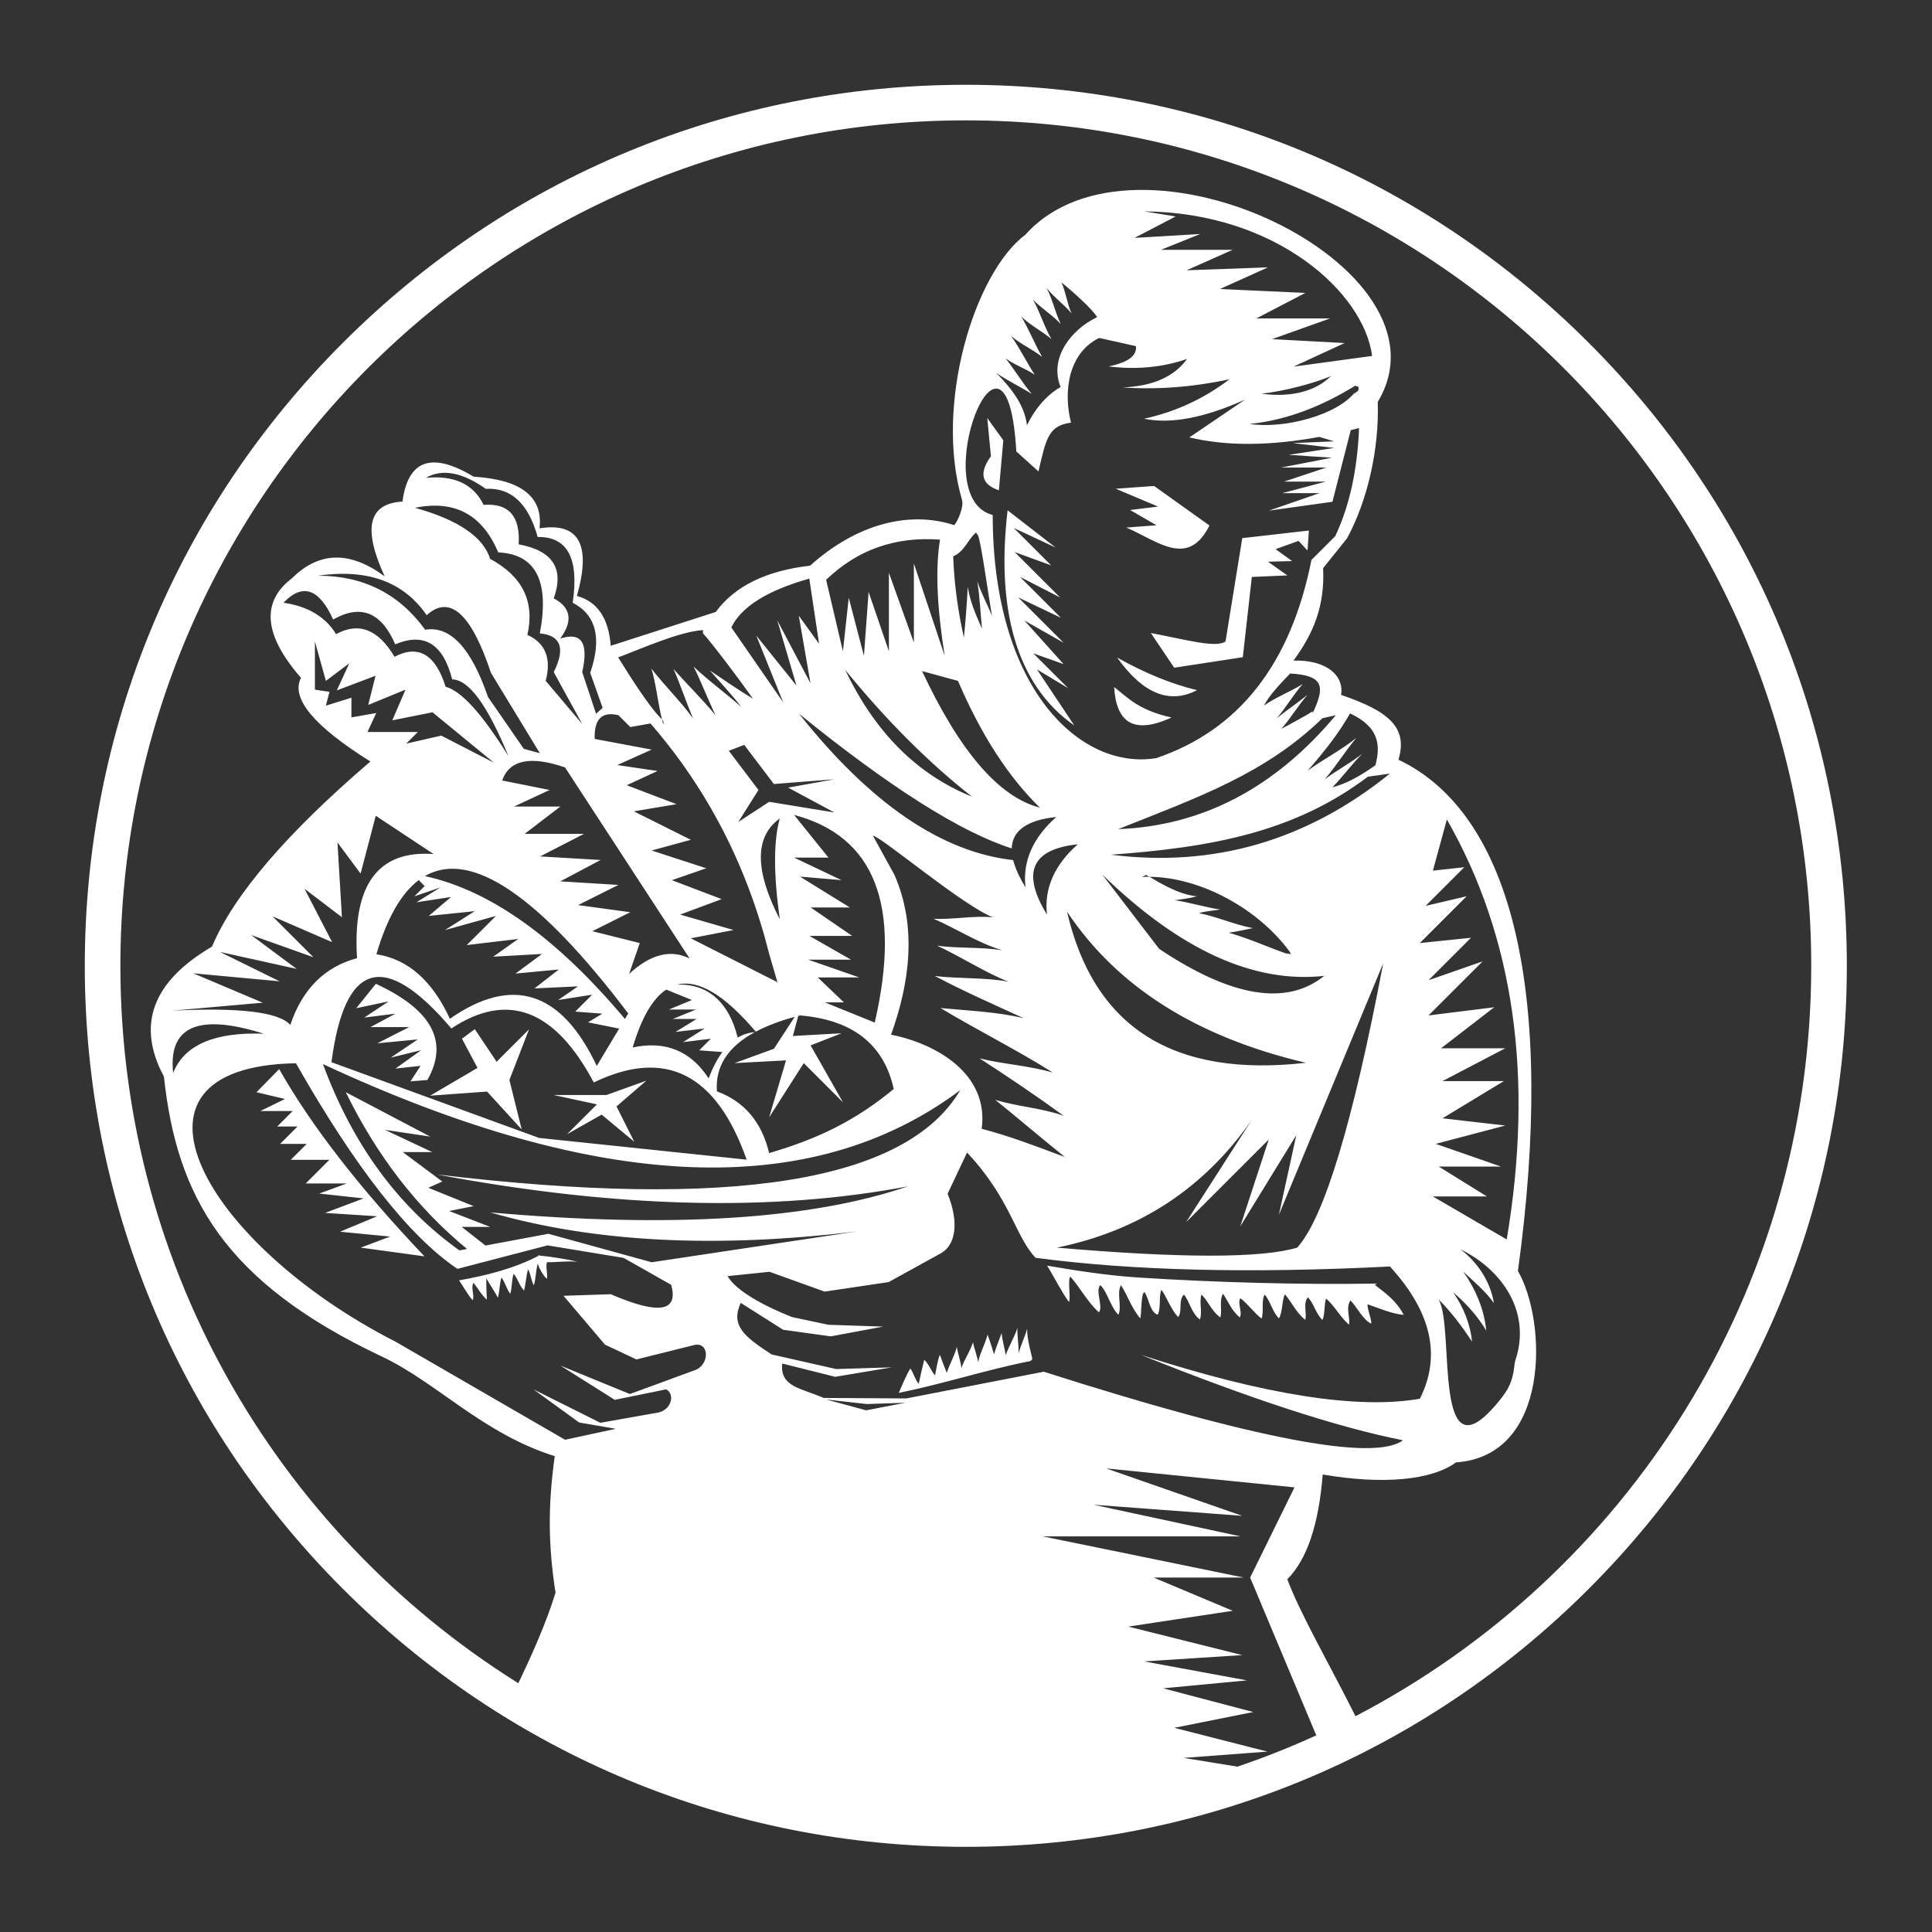 <svg xmlns="http://www.w3.org/2000/svg" width="500" zoomAndPan="magnify"
     viewBox="0 0 375 375" height="500" preserveAspectRatio="xMidYMid meet" version="1.0">
    <rect x="0" y="0" width="375" height="375" fill="#333333" stroke="none"/>
    <defs>
        <clipPath id="631bff9d36">
            <path
                d="M 16.457 16.457 L 358.457 16.457 L 358.457 358.457 L 16.457 358.457 Z M 16.457 16.457 "
                clip-rule="nonzero"/>
        </clipPath>
    </defs>
    <g clip-path="url(#631bff9d36)">
        <path fill="#ffffff"
              d="M 308.383 66.543 C 276.082 34.242 233.141 16.457 187.461 16.457 C 141.785 16.457 98.84 34.242 66.543 66.543 C 34.242 98.84 16.457 141.785 16.457 187.461 C 16.457 233.141 34.242 276.082 66.543 308.383 C 98.84 340.68 141.785 358.469 187.461 358.469 C 233.141 358.469 276.082 340.68 308.383 308.383 C 340.68 276.082 358.469 233.141 358.469 187.461 C 358.469 141.785 340.68 98.84 308.383 66.543 Z M 134.836 265.965 L 122.258 270.582 L 108.77 265.055 L 119.328 271.707 L 129.305 269.672 C 131.059 270.633 130.344 273.602 127.781 274.168 L 116.535 276.164 L 103.543 269.672 L 112.418 276.109 L 119.523 277.328 L 109.68 279.457 L 76.816 260.441 C 40.051 241.723 19.875 207.059 57.441 206.375 C 68.98 226.672 79.43 239.977 88.785 246.285 L 106.281 241.727 L 121.043 244.156 L 130.273 249.383 C 131.75 254.621 127.844 255.23 118.555 251.207 L 109.375 251.512 L 117.434 261 L 123.531 263.867 L 134.832 261.047 C 137.77 260.488 137.719 264.996 134.836 265.965 Z M 37.52 188.918 L 54.273 190.473 L 42.699 184.773 L 57.562 188.055 L 48.746 181.488 L 60.84 185.805 L 52.891 177.855 L 64.465 182.871 L 59.109 172.508 L 66.367 178.035 L 65.504 163.527 L 69.992 169.566 L 72.934 158.34 L 84.164 165.77 C 73.363 164.988 68.406 171.727 69.301 185.98 C 63.008 187.668 58.691 191.984 56.348 198.93 C 54.102 196.43 46.445 195.512 33.371 196.176 L 50.996 194.621 Z M 68.215 139.246 L 68.215 135.422 L 63.254 136.973 L 63.953 134.285 L 61.125 133.859 L 61.125 124.508 L 63.254 132.156 L 67.789 128.758 L 65.375 134.004 L 72.891 131.164 L 71.469 136.832 L 78.703 133.859 L 76.145 139.816 L 83.945 138.254 L 95.855 148.031 L 85.652 142.785 L 78.844 144.336 L 81.105 142.078 L 71.328 142.078 L 73.031 138.395 Z M 114.559 130.594 L 116.973 137.398 L 115.695 138.535 L 113.008 130.461 C 114.289 124.781 112.867 122.609 108.746 123.941 C 111.25 120.516 110.828 117.918 107.48 116.141 C 109.559 110.375 107.289 106.879 100.672 105.652 C 101.008 100.18 98.738 97.625 93.867 97.992 C 91.91 93.969 88.176 92.219 82.668 92.75 C 85.797 90.934 89.672 91.645 94.293 94.879 C 99.207 94.617 102.562 97.734 104.355 104.23 C 110.156 104.137 112.426 108.391 111.16 116.992 C 115.727 119.367 116.859 123.902 114.559 130.594 Z M 146.156 135.621 C 143.375 133.953 140.449 131.941 137.805 130.145 C 139.84 132.527 142.047 134.805 143.914 137.254 C 141.031 134.648 137.582 132.203 134.637 129.391 C 136.137 132.418 137.414 135.797 138.898 138.84 C 136.41 135.805 133.035 132.48 130.727 129.84 C 132.102 133.004 133.238 136.426 134.52 139.449 C 132.176 136.188 128.965 133.043 126.426 129.77 C 127.27 132.309 127.703 136.48 128.488 139.641 C 128.535 139.691 128.59 139.746 128.637 139.793 C 128.73 140.074 128.938 140.594 128.879 140.535 C 128.723 140.445 128.633 140.312 128.613 140.129 C 128.57 139.969 128.527 139.805 128.488 139.641 C 125.789 136.973 122.062 130.887 119.984 127.605 C 124.762 125.797 131.867 122.609 136.445 122.297 L 136.445 122.922 C 138.195 124.836 143.379 131.691 146.156 135.621 Z M 183.367 127.312 L 177.383 109.367 L 177.383 124.73 L 172.535 111.18 L 172.535 126.406 L 168.594 114.895 L 167.688 127.312 L 164.742 116.027 L 163.609 126.406 L 160.348 112.543 C 166.426 106.691 173.797 104.094 182.457 104.746 C 181.543 110.277 181.848 117.797 183.367 127.312 Z M 195.164 69.535 C 196.859 70.812 199.125 71.57 200.848 72.742 C 199.285 70.359 197.926 67.523 196.242 65.207 C 198.023 66.754 200.43 67.82 202.277 69.273 C 200.836 66.781 199.695 63.871 198.219 61.43 C 199.98 63.141 202.277 64.293 204.074 65.797 C 202.695 63.434 201.832 60.531 200.516 58.172 C 202.031 59.77 204.348 61.199 205.895 62.902 C 204.852 60.742 204.258 58.027 203.152 55.898 C 204.43 57.559 206.648 59.215 207.992 60.832 C 207.145 59.02 206.859 56.617 206.031 54.816 C 208.449 56.773 211.891 59.914 212.949 61.508 L 212.828 61.625 C 207.918 63.98 203.578 69.512 205.867 75.121 C 203.027 76.727 200.742 79.59 199.328 82.559 C 198.906 78.609 196.211 75.258 193.359 72.371 C 193.355 72.371 193.352 72.367 193.348 72.367 C 193.316 72.332 193.285 72.297 193.25 72.266 C 193.281 72.301 193.312 72.332 193.348 72.363 C 193.352 72.367 193.355 72.367 193.359 72.371 C 195.52 73.887 198.043 75.055 200.25 76.449 C 198.43 74.293 196.941 71.75 195.164 69.535 Z M 197.27 87.633 L 201.57 91.504 C 203.027 85.125 203.535 82.582 207.879 82.043 C 206.277 75.652 207.562 68.387 213.359 65.594 L 220.477 67.184 C 220.719 69.039 218.953 70.352 215.172 71.121 C 220.598 71.789 225.672 71.305 230.398 69.676 C 227.926 73.117 223.758 74.961 217.895 75.203 C 224.613 75.664 231.527 75.137 238.645 73.617 C 233.656 77.406 228.129 79.961 222.062 81.273 C 227.234 82.352 233.773 81.113 241.68 77.559 L 230.852 84.898 C 238.012 86.609 246.418 86.574 256.059 84.805 L 258.957 85.664 L 250.922 86.004 L 258.957 86.941 L 250.137 88.285 L 258.508 88.844 L 248.684 90.746 L 257.457 90.746 L 249.242 93.477 L 257.348 93.477 L 248.906 95.715 L 256.113 95.715 L 246.289 99.117 L 258.621 97.395 L 262.184 83.484 C 262.719 83.355 263.25 83.227 263.793 83.086 C 263.469 91.238 261.926 98.234 259.172 104.062 L 254.551 108.684 C 250.531 128.883 240.488 141.707 224.414 147.156 C 209.629 149.559 192.684 133.582 192.684 99.961 C 179.352 96.52 195.406 55.523 197.27 87.633 Z M 222.102 41.027 C 247.848 41.254 264.758 56.891 266.324 69.086 L 251.066 71.168 L 260.988 66.586 L 246.902 65.828 L 258.148 61.812 L 243.836 61.812 L 253.375 56.855 L 236.793 56.098 L 246.105 51.895 L 230.316 52.461 L 239.254 48.488 L 225.359 48.488 L 232.969 45.418 L 220.207 46.176 L 228.195 42.012 Z M 242.594 82.281 C 242.586 82.281 242.582 82.281 242.578 82.281 C 242.57 82.281 242.562 82.281 242.555 82.281 C 242.461 82.289 242.352 82.297 242.258 82.281 C 242.348 82.277 242.465 82.266 242.555 82.281 C 242.562 82.281 242.57 82.281 242.578 82.281 C 242.586 82.281 242.59 82.281 242.594 82.281 C 249.883 81.566 256.945 78.664 263.051 74.855 C 263.203 74.922 263.438 75.078 263.621 75.004 C 264.012 75.969 263.215 75.973 262.746 76.586 L 263.047 76.059 C 259.555 80.637 249.082 83.309 242.594 82.281 Z M 244.891 76.418 C 249.43 75.887 254.836 74.461 258.5 72.949 L 258.141 73.188 C 254.73 76.422 249.547 77.059 244.891 76.418 Z M 268.297 147.574 C 265.586 149.559 262.27 151.875 258.613 152.82 C 260.609 150.801 262.457 148.219 264.461 146.273 C 262.188 148.07 259.406 149.547 257.094 151.301 C 259.309 148.754 261.113 145.773 263.273 143.219 C 260.297 145.637 256.852 147.348 253.812 149.594 C 257.043 145.852 259.715 142.551 262.047 138.473 C 267.547 141.059 268.055 144.453 266.965 148.523 Z M 172.953 200.832 C 176.582 190.754 178.023 179.898 173.613 169.816 L 169.422 162.188 C 171.051 162.406 186.941 175.812 192.723 178.051 C 188.926 177.672 184.801 178.547 181.184 178.324 C 185.395 180.102 189.879 183.078 194.539 184.441 C 190.406 183.785 186.016 184.109 181.902 183.562 C 186.52 185.684 191.137 188.734 195.742 190.547 C 191.09 189.676 186.211 190.012 181.457 189.441 C 187.035 192.402 193.07 195.059 198.711 197.633 C 193.418 196.367 187.902 196.184 182.547 195.656 C 189.555 199.887 197.332 203.742 204.355 208.188 C 199.734 206.824 194.727 206.574 190.133 205.426 C 195.629 208.984 201.289 212.797 206.473 216.578 C 202.258 215.066 197.359 214.777 193.172 213.473 C 197.352 216.82 202.352 221.102 206.695 224.578 C 201.363 222.59 196.043 220.52 190.543 219.098 C 192 208.457 181.754 202.578 172.953 200.832 Z M 176.242 230.266 C 157.266 236.734 130.238 238.418 95.16 235.328 C 115.223 241.125 138.949 242.352 166.336 239.016 L 126.488 245.004 L 106.445 239.477 L 94.23 241.758 L 89.609 238.137 L 95.137 238.137 L 87.168 235.051 L 91.945 234.113 L 83.141 230.547 L 85.852 229.336 L 78.176 223.617 L 83.891 223.617 L 74.711 219.301 L 83.516 220.613 L 67.121 212 C 73.141 224.332 80.988 234.473 90.652 242.426 L 89.172 242.703 C 77.277 234.203 68.449 222.145 62.68 206.535 C 116.305 231.496 157.535 233.188 186.375 211.605 C 175.906 229.387 142.043 234.84 84.793 227.961 C 119.52 234.492 150 235.258 176.242 230.266 Z M 85.469 172.254 L 80.836 175.133 L 87.555 174.105 L 83.219 177.781 L 92.156 176.855 L 86.363 180.527 L 96.262 177.781 L 90.602 183.441 L 100.598 182.25 L 95.73 185.691 L 105.199 185.164 L 100.066 188.969 L 108.473 188.176 L 103.742 191.848 L 112.184 191.453 L 108.344 194.102 L 114.93 193.074 L 111.652 196.352 L 116.914 196.75 L 114.137 198.438 L 120.18 199.648 L 115.832 206.898 C 108.957 192.359 99.453 189.309 87.32 197.742 C 83.906 190.324 79.152 186.148 73.059 185.223 C 75.125 178.188 77.867 173.395 81.281 170.828 L 82.422 171.988 L 80.438 173.977 Z M 141.461 145.73 L 144.453 144.578 L 150.211 152.176 L 161.957 151.258 L 152.977 152.875 L 161.957 157.703 L 149.289 155.633 L 143.301 159.551 L 147.219 153.332 Z M 158.734 189.723 L 166.793 189.723 L 156.887 186.273 L 165.184 186.273 L 157.117 181.664 L 165.414 181.664 L 157.348 176.137 L 164.953 176.137 L 155.277 170.148 L 163.344 170.836 L 154.129 166.461 L 160.805 166.461 L 154.129 158.172 C 169.812 162.32 175.031 175.758 169.789 198.48 L 160.117 194.562 L 163.805 194.562 Z M 151.359 158.863 C 150.133 163.164 150.133 169.688 151.359 178.438 C 146.453 168.91 146.453 162.387 151.359 158.863 Z M 154.258 197.363 L 150.219 203.566 L 142.57 206.352 L 152.566 205.82 L 149.289 216.875 L 156.012 206.352 L 163.625 213.965 L 157.332 202.906 L 163.359 200.555 L 153.891 201.086 L 154.945 197.184 C 155.059 197.152 155.164 197.121 155.277 197.094 C 165.496 197.941 171.562 202.703 173.473 211.371 C 166.035 217.523 158.742 221.059 149.289 223.812 C 147.871 217.812 144.492 213.816 139.152 211.828 C 138.801 207.023 141.258 203.195 146.512 200.344 C 145.324 200.434 144.215 200.781 143.188 201.395 C 141.484 194.469 137.324 190.906 131.441 191.117 C 135.566 190.074 140.652 193.117 146.699 200.25 C 148.789 199.137 151.305 198.176 154.258 197.363 Z M 135.09 195.953 L 130.586 197.777 L 135.223 197.777 L 131.117 200.293 L 136.777 199.629 L 132.574 202.277 L 137.969 201.617 L 135.719 203.867 L 140.211 204.199 C 139.215 205.551 138.324 207.25 137.543 209.305 C 134.047 203.953 129.133 201.957 122.801 203.316 C 124.5 197.574 126.676 193.832 129.312 192.078 L 134.293 194.102 L 129.824 195.953 Z M 122.109 189.035 L 124.18 183.047 L 114.973 180.746 L 122.34 177.059 L 112.203 175.676 L 120.039 171.762 L 108.754 171.07 L 116.582 166.922 L 104.836 166.23 L 113.359 161.852 L 101.836 161.852 L 108.754 156.555 L 99.766 156.555 L 106.676 153.336 L 97.465 151.488 C 98.887 147.488 102.957 146.645 109.672 148.957 L 133.855 186.043 C 130.168 184.211 126.254 185.207 122.109 189.035 Z M 121.941 196.715 L 121.301 197.781 C 108.086 182.035 95.141 172.789 82.457 170.047 C 91.395 164.879 104.555 173.766 121.941 196.715 Z M 87.609 199.629 C 98.5 192.414 107.715 195.906 115.25 210.105 C 129.152 203.395 139.043 208.391 144.922 225.09 L 104.629 220.871 L 64.336 206.172 C 66.898 186.566 74.656 184.383 87.609 199.629 Z M 232.699 177.246 C 233.953 176.828 235.559 176.781 236.844 176.535 C 234.07 176.148 230.898 175.137 227.988 174.727 C 229.258 174.586 230.965 174.34 232.332 173.969 C 228.781 173.66 224.977 171.273 223.094 170.184 C 222.625 170.18 222.16 170.184 221.695 170.207 L 222.457 169.828 C 222.633 169.918 222.848 170.043 223.094 170.184 C 233.121 170.27 244.27 176.469 250.277 184.664 C 250.363 184.699 250.473 185.043 250.539 185.199 C 250.582 185.215 250.617 185.234 250.621 185.25 C 250.637 185.395 250.617 185.398 250.566 185.262 C 250.559 185.25 250.551 185.227 250.539 185.199 C 250.301 185.121 249.594 185.074 249.516 185.031 C 246.148 183.848 242.492 182.184 238.5 181.039 C 240.098 180.812 241.758 180.434 243.172 180.145 C 239.793 179.547 235.762 177.773 232.699 177.246 Z M 257.035 189.418 C 249.723 195.312 239.043 193.562 224.992 184.172 L 213.938 169.738 C 228.988 184.367 243.352 190.926 257.035 189.418 Z M 253.48 206.285 C 227.773 209.219 212.316 199.441 207.105 176.953 C 216.809 191.527 232.27 201.305 253.48 206.285 Z M 203.211 177.516 C 198.227 169.367 200.219 164.82 209.191 163.879 C 204.641 167.918 202.648 172.465 203.211 177.516 Z M 242.984 217.34 L 230.238 237.199 L 246.262 221.18 L 240.734 238.043 L 251.609 220.336 L 248.23 235.793 L 268.477 186.984 C 262.602 217.918 257.043 236.312 251.789 242.164 C 244.801 244.242 229.25 244.242 205.133 242.164 C 221.121 238.914 233.742 230.637 242.984 217.34 Z M 215.625 165.898 C 235.035 164.488 251.18 161.582 265.5 150.758 L 269.781 150.156 C 253.637 163.176 235.586 168.422 215.625 165.898 Z M 217.035 160.934 C 232.68 154.723 245.652 150.125 256.676 139.41 L 259.289 138.82 C 247.457 152.938 233.371 160.309 217.035 160.934 Z M 254.789 138.445 L 254.789 138.062 C 253.836 138.703 250.5 140.527 248.727 141.453 C 250.48 139.453 252.086 136.777 253.805 134.855 C 251.902 136.402 249.758 137.832 247.824 139.418 C 249.578 137.379 251.051 134.824 252.859 132.766 C 250.523 134.242 247.723 135.277 245.348 136.945 C 246.348 134.906 248.84 132.391 250.41 130.727 C 257.207 131.102 257.102 133.449 254.789 138.445 Z M 189.445 103.383 L 189.816 103.879 C 190.418 105.129 191.773 115.125 192.543 119.547 C 191.648 117.27 190.453 115.141 189.688 112.82 C 190.176 115.82 190.316 119.074 190.598 122.023 C 189.391 119.234 188.316 116.918 187.84 113.891 C 187.676 117.152 187.418 120.508 187.094 123.754 C 185.926 118.582 185.195 113.227 185.016 107.98 C 187.309 107 187.898 104.59 189.445 103.383 Z M 185.945 132.16 C 190.422 142.609 195.723 150.812 201.848 156.766 C 193.926 154.734 186.297 145.898 178.973 130.258 Z M 188.668 154.637 C 178.016 150.34 169.816 142.137 164.062 130.031 C 172.027 139.812 180.23 148.016 188.668 154.637 Z M 196.379 164.676 C 196.48 161.207 199.359 159.172 205.023 158.578 C 200.473 162.617 198.48 167.164 199.043 172.215 C 197.84 170.25 197.047 168.492 196.656 166.945 C 182.754 165.398 168.902 155.93 155.098 138.539 C 172.688 152.797 186.445 161.508 196.379 164.676 Z M 157.312 132.613 L 150.875 120.422 L 154.59 133.066 L 146.797 123.371 L 152.012 136.324 L 141.949 121.781 C 143.91 117.758 148.957 114.602 157.086 112.312 L 158.984 124.957 L 155.047 119.516 Z M 120.039 138.82 L 122.34 141.121 L 126.258 140.43 C 137.324 153.164 145 168.059 149.289 185.117 L 150.898 190.645 L 134.086 182.125 L 142.379 180.516 L 132.016 177.52 L 140.074 174.52 L 130.406 170.84 L 137.082 168.531 L 126.488 165.082 L 134.086 163.004 L 123.031 157.477 L 131.324 156.094 L 121.648 152.41 L 127.637 149.648 L 119.809 148.496 L 126.488 145.5 L 115.434 143.43 C 115.289 139.582 116.824 138.047 120.039 138.82 Z M 96.707 107.215 C 104.008 107.562 106.695 112.809 104.781 122.945 C 108.883 123.324 109.785 125.832 107.48 130.461 L 113.008 140.523 L 105.918 132.156 C 107.062 127.805 105.879 124.828 102.367 123.23 C 103.832 116.785 101.426 111.867 95.145 108.48 C 93.781 104.195 88.914 100.891 80.539 98.562 C 88.23 96.992 93.617 99.875 96.707 107.215 Z M 82.812 119.406 C 87.312 115.359 91.473 119.09 95.289 130.594 L 104.781 146.195 L 101.668 145.344 L 94.719 135.281 C 91.449 125.754 87.383 121.406 82.527 122.234 C 77.445 115.227 70.5 111.73 61.691 111.746 C 71.301 110.348 78.34 112.902 82.812 119.406 Z M 64.664 120.246 C 70.004 117.215 74.02 118.82 76.715 125.066 C 82.324 122.691 86.008 124.961 87.77 131.871 C 90.988 131.906 94.629 136.871 98.684 146.762 C 93.617 138.602 89.555 134.109 86.492 133.293 C 84.512 127 81.207 125.062 76.574 127.48 C 73.414 122.145 69.633 120.68 65.234 123.086 C 63.145 119.699 59.742 117.668 55.027 116.992 C 58.727 113.133 61.941 114.219 64.664 120.246 Z M 51.199 200.641 C 41.613 200.293 35.75 202.832 33.605 208.262 C 32.648 199.191 38.512 196.648 51.199 200.641 Z M 168.121 273.742 L 160.34 271.637 L 168.25 272.523 L 175.734 272.273 Z M 175.914 271.434 L 159.875 271.34 C 155.484 269.41 151.379 269.234 151.824 264.66 L 162.113 267.238 L 173.09 265.402 L 162.309 265.73 L 149.789 262.902 C 144.277 259.332 141.82 257.227 143.77 252.887 L 152.008 258.105 L 161.246 259.387 L 171.434 257.492 L 160.781 257.137 L 153.77 255.652 C 146.375 252.711 142.457 249.875 141.227 247.695 L 149.363 246.852 L 160.059 250.699 L 172.484 248.852 L 182.734 243.199 C 185.531 241.527 186.16 237.215 183.93 231.703 L 187.703 223.711 C 196.168 232.684 197.078 240.059 201.012 244.137 C 219.793 246.641 242.715 247.203 269.781 245.824 C 277.848 254.633 279.785 263.188 275.59 271.496 C 263.512 273.605 245.461 270.762 221.438 262.973 C 242.746 271.535 259.707 277.062 272.312 279.555 C 266.723 283.746 243.48 279.309 202.602 266.25 Z M 276.719 175.828 L 284.215 168.328 L 278.125 168.992 L 280.836 159.062 C 293.879 181.848 297.75 209.02 292.457 240.578 L 278.125 232.234 L 288.617 232.234 L 279.25 226.426 L 291.332 226.426 L 278.684 222.023 L 292.176 218.465 L 279.992 217.059 L 291.895 209.84 L 279.992 209.84 L 292.176 203.469 L 279.711 203.469 L 290.023 195.508 L 277.277 197.098 L 287.773 186.605 L 277.277 190.262 L 285.52 182.02 L 275.59 183.047 L 284.676 173.961 Z M 282.062 250.84 C 284.562 252.953 286.887 255.574 288.477 258.273 C 288.098 254.109 286.363 250.18 284.008 246.793 C 286.191 248.891 288.219 250.5 289.973 252.93 C 289.281 248.785 286.852 245.062 283.5 242.508 C 291.746 246.543 297.258 254.859 294.113 264.086 L 293.992 264.633 C 293.746 267.184 293.262 268.977 291.613 271.109 C 277.637 289.188 282.555 257.477 279.207 252.188 C 281.633 254.605 283.812 257.484 285.711 260.398 C 285.422 257.078 284.012 253.629 282.062 250.84 Z M 240.176 342.906 L 229.746 341.203 L 246.023 339.988 L 227.914 335.367 L 243.266 332.305 L 225.758 327.699 L 242.035 326.16 L 222.078 322.48 L 241.109 321.25 L 218.996 315.719 L 239.277 312.656 L 223.926 306.203 L 241.418 306.203 L 202.414 298.211 L 240.801 298.211 L 212.254 292.066 L 241.109 294.223 L 214.703 285.016 L 251.262 288.695 L 242.652 306.203 L 255.488 336.832 C 250.512 339.102 245.406 341.137 240.176 342.906 Z M 263.098 333.113 C 258.047 323.02 252.441 313.379 249.867 306.539 C 253.68 302.699 255.969 295.922 256.738 286.199 C 268.551 288.219 277.918 287.285 282.605 283.848 C 301.031 282.598 300.27 256.434 294.629 246.699 C 301.93 193.566 293.824 158.09 271.445 147.461 C 273.312 141.168 269.539 138.031 260.305 134.879 C 260.91 131.207 257.605 128.051 251.062 128.219 C 254.922 122.965 257.168 117.684 256.816 110.273 L 261.438 104.52 C 265.426 97.219 267.723 87.172 267.418 78.012 C 283.23 51.793 220.461 21.695 199.043 45.535 C 189.152 52.949 181.301 78.48 186.73 97.043 C 187.125 98.398 185.859 101.277 185.211 101.93 C 176.531 99.082 166.293 101.656 157.234 109.797 C 148.719 110.77 142.613 113.766 138.926 118.781 L 118.539 125.348 C 118.145 119.992 115.957 116.766 111.977 115.672 C 114.801 105.715 112.383 101.34 104.719 102.543 C 105.434 96.43 101.172 93.09 91.938 92.523 C 83.805 87.629 79.199 89.242 78.117 97.359 C 71.516 97.711 70.363 102.547 74.66 111.871 C 67.945 106.898 61.957 107.012 56.695 112.219 C 50.617 116.828 51.191 123.281 58.422 131.566 C 56.402 135.512 60.895 140.926 71.895 147.805 C 55.637 161.723 45.387 173.703 41.145 183.738 C 29.559 190.531 26.449 198.941 31.816 208.961 C 34.312 232.176 43.457 248.828 74.148 263.32 C 84.844 268.371 93.641 278.223 107.676 282.641 C 106.297 292.555 106.445 300.184 107.828 309.156 C 105.945 315.176 103.316 321.051 100.609 326.703 C 101.297 327.129 101.988 327.559 102.68 327.984 C 55.145 299.242 23.367 247.062 23.367 187.461 C 23.367 96.832 96.836 23.363 187.461 23.363 C 278.09 23.363 351.559 96.832 351.559 187.461 C 351.559 250.809 315.656 305.766 263.098 333.113 Z M 83.484 212.672 L 92.684 207.277 L 89.672 201.617 L 92.156 199.762 L 96.395 206.082 L 102.684 199.797 L 98.875 209.625 L 101.258 219.223 L 94.539 211.875 Z M 115.855 214.359 L 107.449 212.539 L 117.711 212.539 L 125.457 209.758 L 119.664 214.754 L 123.105 221.609 L 116.785 216.348 L 110.062 220.152 Z M 69.148 195.691 L 72.957 190.957 C 83.84 195.984 87.172 202.207 82.953 209.625 L 79.676 209.891 L 81.629 206.879 L 76.762 207.41 L 81.762 203.832 L 75.836 205.289 L 81.098 201.746 L 73.223 202.508 L 79.41 199.363 L 71.898 199.363 L 76.762 196.75 L 70.703 197.512 L 75.438 194.367 Z M 54.188 207.512 C 60.43 218.527 69.832 230.645 82.391 243.855 L 70.02 242.164 L 75.734 240.016 L 65.992 239.078 L 73.211 236.074 L 63.094 235.426 L 70.582 232.609 L 61.969 231.672 L 67.309 229.711 L 59.34 229.711 L 63.93 225.121 L 56.438 225.121 L 59.527 222.031 L 54.375 222.031 L 57.75 218.652 L 53.809 218.652 L 56.812 215.648 L 50.535 215.648 L 55.312 213.312 L 49.785 212 Z M 195.574 99.051 L 204.891 106.277 L 196.781 102.488 L 204.031 109.738 L 196.953 107.16 L 205.75 115.957 L 197.984 111.977 L 205.922 119.914 L 197.641 115.957 L 206.438 124.754 L 198.844 120.449 L 206.438 128.902 L 200.566 126.816 L 207.32 133.57 L 201.277 129.938 L 208.527 140.82 C 197.004 132.773 193.379 117.73 195.574 99.051 Z M 224.785 98.328 L 216.562 94.863 L 224.008 94.328 L 234.754 101.996 C 230.59 110.355 224.676 104.984 218.613 102.398 L 224.484 101.953 L 219.344 98.992 Z M 223.375 122.867 C 230.273 124.172 235.973 125.816 237.871 124.512 L 241.125 104.449 L 254.055 102.977 L 253.789 106.855 L 252.047 104.984 L 247.59 106.59 L 250.801 108.906 L 246.125 109.027 L 249.871 111.688 L 242.98 111.988 L 241.23 127.566 L 227.918 129.602 Z M 216.832 127.629 C 222.195 130.645 227.363 132.754 232.344 133.961 C 227 136.742 221.828 134.633 216.832 127.629 Z M 216.25 133.359 C 218.863 135.336 220.816 137.793 227.398 139.27 C 219.742 142.762 216.652 139.941 216.25 133.359 Z M 191.629 81.141 L 194.742 85.461 L 193.883 95.164 C 190.492 94.031 189.98 91.828 192.34 88.547 Z M 207.453 252.684 C 207.457 252.684 207.457 252.68 207.457 252.68 C 207.461 252.68 207.461 252.68 207.461 252.684 C 207.469 252.754 207.484 252.82 207.504 252.887 C 207.48 252.82 207.465 252.754 207.453 252.684 Z M 207.457 252.68 C 206.078 250.84 204.457 247.578 203.238 245.66 C 208.984 246.648 215.066 247.586 220.891 247.961 C 236.035 248.934 252.559 249.387 267.301 249.137 L 266.828 249.375 C 269.055 251.078 271.098 252.574 272.461 255.215 C 270.348 255.082 267.473 253.852 265.465 253.168 C 265.219 253.672 266.496 256.781 266.074 256.895 C 264.441 256.023 263.352 253.629 262.117 252.402 C 261.156 253.863 262.102 255.645 261.852 257.121 C 260.18 255.719 259 253.395 257.406 252.062 C 257 252.91 257.168 255.656 256.652 256.184 C 255.387 254.953 254.992 252.953 253.871 251.812 C 252.859 252.965 253.703 254.828 253.355 256.184 C 251.625 254.859 250.652 252.625 249.395 251.227 C 248.797 252.348 248.961 254.898 248.23 255.887 C 246.98 254.656 246.457 252.246 245.441 251.277 C 244.781 252.676 245.355 254.504 244.879 255.941 C 243.555 254.961 241.93 252.793 240.734 251.984 C 240.152 253.082 241.227 254.762 240.633 255.711 C 239.07 254.414 238.457 252.703 237.387 251.113 C 236.605 252.441 237.258 254.246 236.875 255.715 C 235.129 254.496 234.48 252.43 233.191 251.277 C 232.734 252.801 233.422 254.633 232.902 256.109 C 231.27 254.93 230.945 252.676 229.797 251.277 C 228.641 252.406 229.578 254.535 228.668 255.648 C 227.164 253.98 226.527 251.84 225.418 250.336 C 224.875 251.773 225.379 253.824 224.723 255.18 C 223.16 254.754 222.914 251.633 222.121 250.805 C 221.418 251.062 221.602 255.168 221.312 255.898 C 219.578 253.781 218.891 251.516 217.59 249.445 C 216.668 250.98 217.82 253.578 217.078 255.191 C 215.52 253.66 214.961 250.77 213.574 249.445 C 212.527 250.477 214.184 253.656 213.305 254.715 C 211.086 252.766 209.633 249.867 207.75 247.797 C 207.184 248.262 207.902 252.488 207.457 252.68 Z M 104.914 243.547 C 104.82 243.598 104.719 243.645 104.621 243.695 C 104.555 243.688 104.473 243.68 104.406 243.672 Z M 106.176 244.992 C 105.84 245.945 106.371 247.164 106.152 248.219 C 105.449 247.645 104.613 246.141 104.375 245.238 C 104.012 246.578 104.023 248.16 103.617 249.488 C 103.102 248.594 102.992 247.227 102.484 246.34 C 102.16 247.598 102.051 249.152 101.723 250.496 C 100.82 249.602 100.508 248.164 99.691 247.23 C 99.32 248.422 99.383 249.852 99.062 251.129 C 98.328 250.266 98.031 248.828 97.32 247.961 C 96.977 249.148 96.965 250.602 96.656 251.891 C 96.008 250.707 95.051 249.289 94.402 248.117 C 94.371 249.422 94.422 250.918 94.504 252.27 C 93.457 251.367 92.762 250.031 91.898 249.004 C 91.336 249.961 92.152 251.387 91.754 252.371 C 90.805 251.387 89.918 249.656 89.102 248.516 C 94.355 247.598 100.012 246.156 104.621 243.695 C 106.578 243.887 109.816 244.344 112.121 244.91 C 110.164 244.707 108.078 245.031 106.176 244.992 Z M 200.379 263.805 L 199.996 264.184 C 192.152 265.688 182.879 268.66 174.441 270.367 C 175.02 269.055 175.961 266.762 176.707 265.621 C 177.312 266.492 177.605 267.758 178.324 268.602 C 178.641 267.062 179.008 265.465 179.387 263.941 C 180.176 264.566 180.758 266.148 181.484 266.957 C 181.777 265.652 181.938 264.172 182.43 262.961 C 182.859 264.105 183.309 265.387 183.785 266.48 C 184.195 264.977 185.32 263.102 185.727 261.414 C 185.879 262.629 186.48 264.215 186.609 265.562 C 187.117 263.953 188.359 262.227 188.855 260.52 C 189.062 261.676 189.637 263.098 189.867 264.391 C 190.176 262.648 191.293 260.746 191.676 259.035 C 192.125 260.23 192.59 261.648 192.93 262.906 C 193.242 261.699 194 259.984 194.402 258.75 C 194.559 260.18 194.992 261.637 195.215 263.031 C 195.762 261.375 197.008 259.398 197.469 257.734 C 197.43 259.293 197.754 261.145 197.715 262.746 C 198.07 261.176 198.957 259.465 199.371 257.898 C 199.297 259.934 200.285 263.113 200.379 263.805 Z M 200.379 263.805 "
              fill-opacity="1" fill-rule="evenodd"/>
    </g>
</svg>

